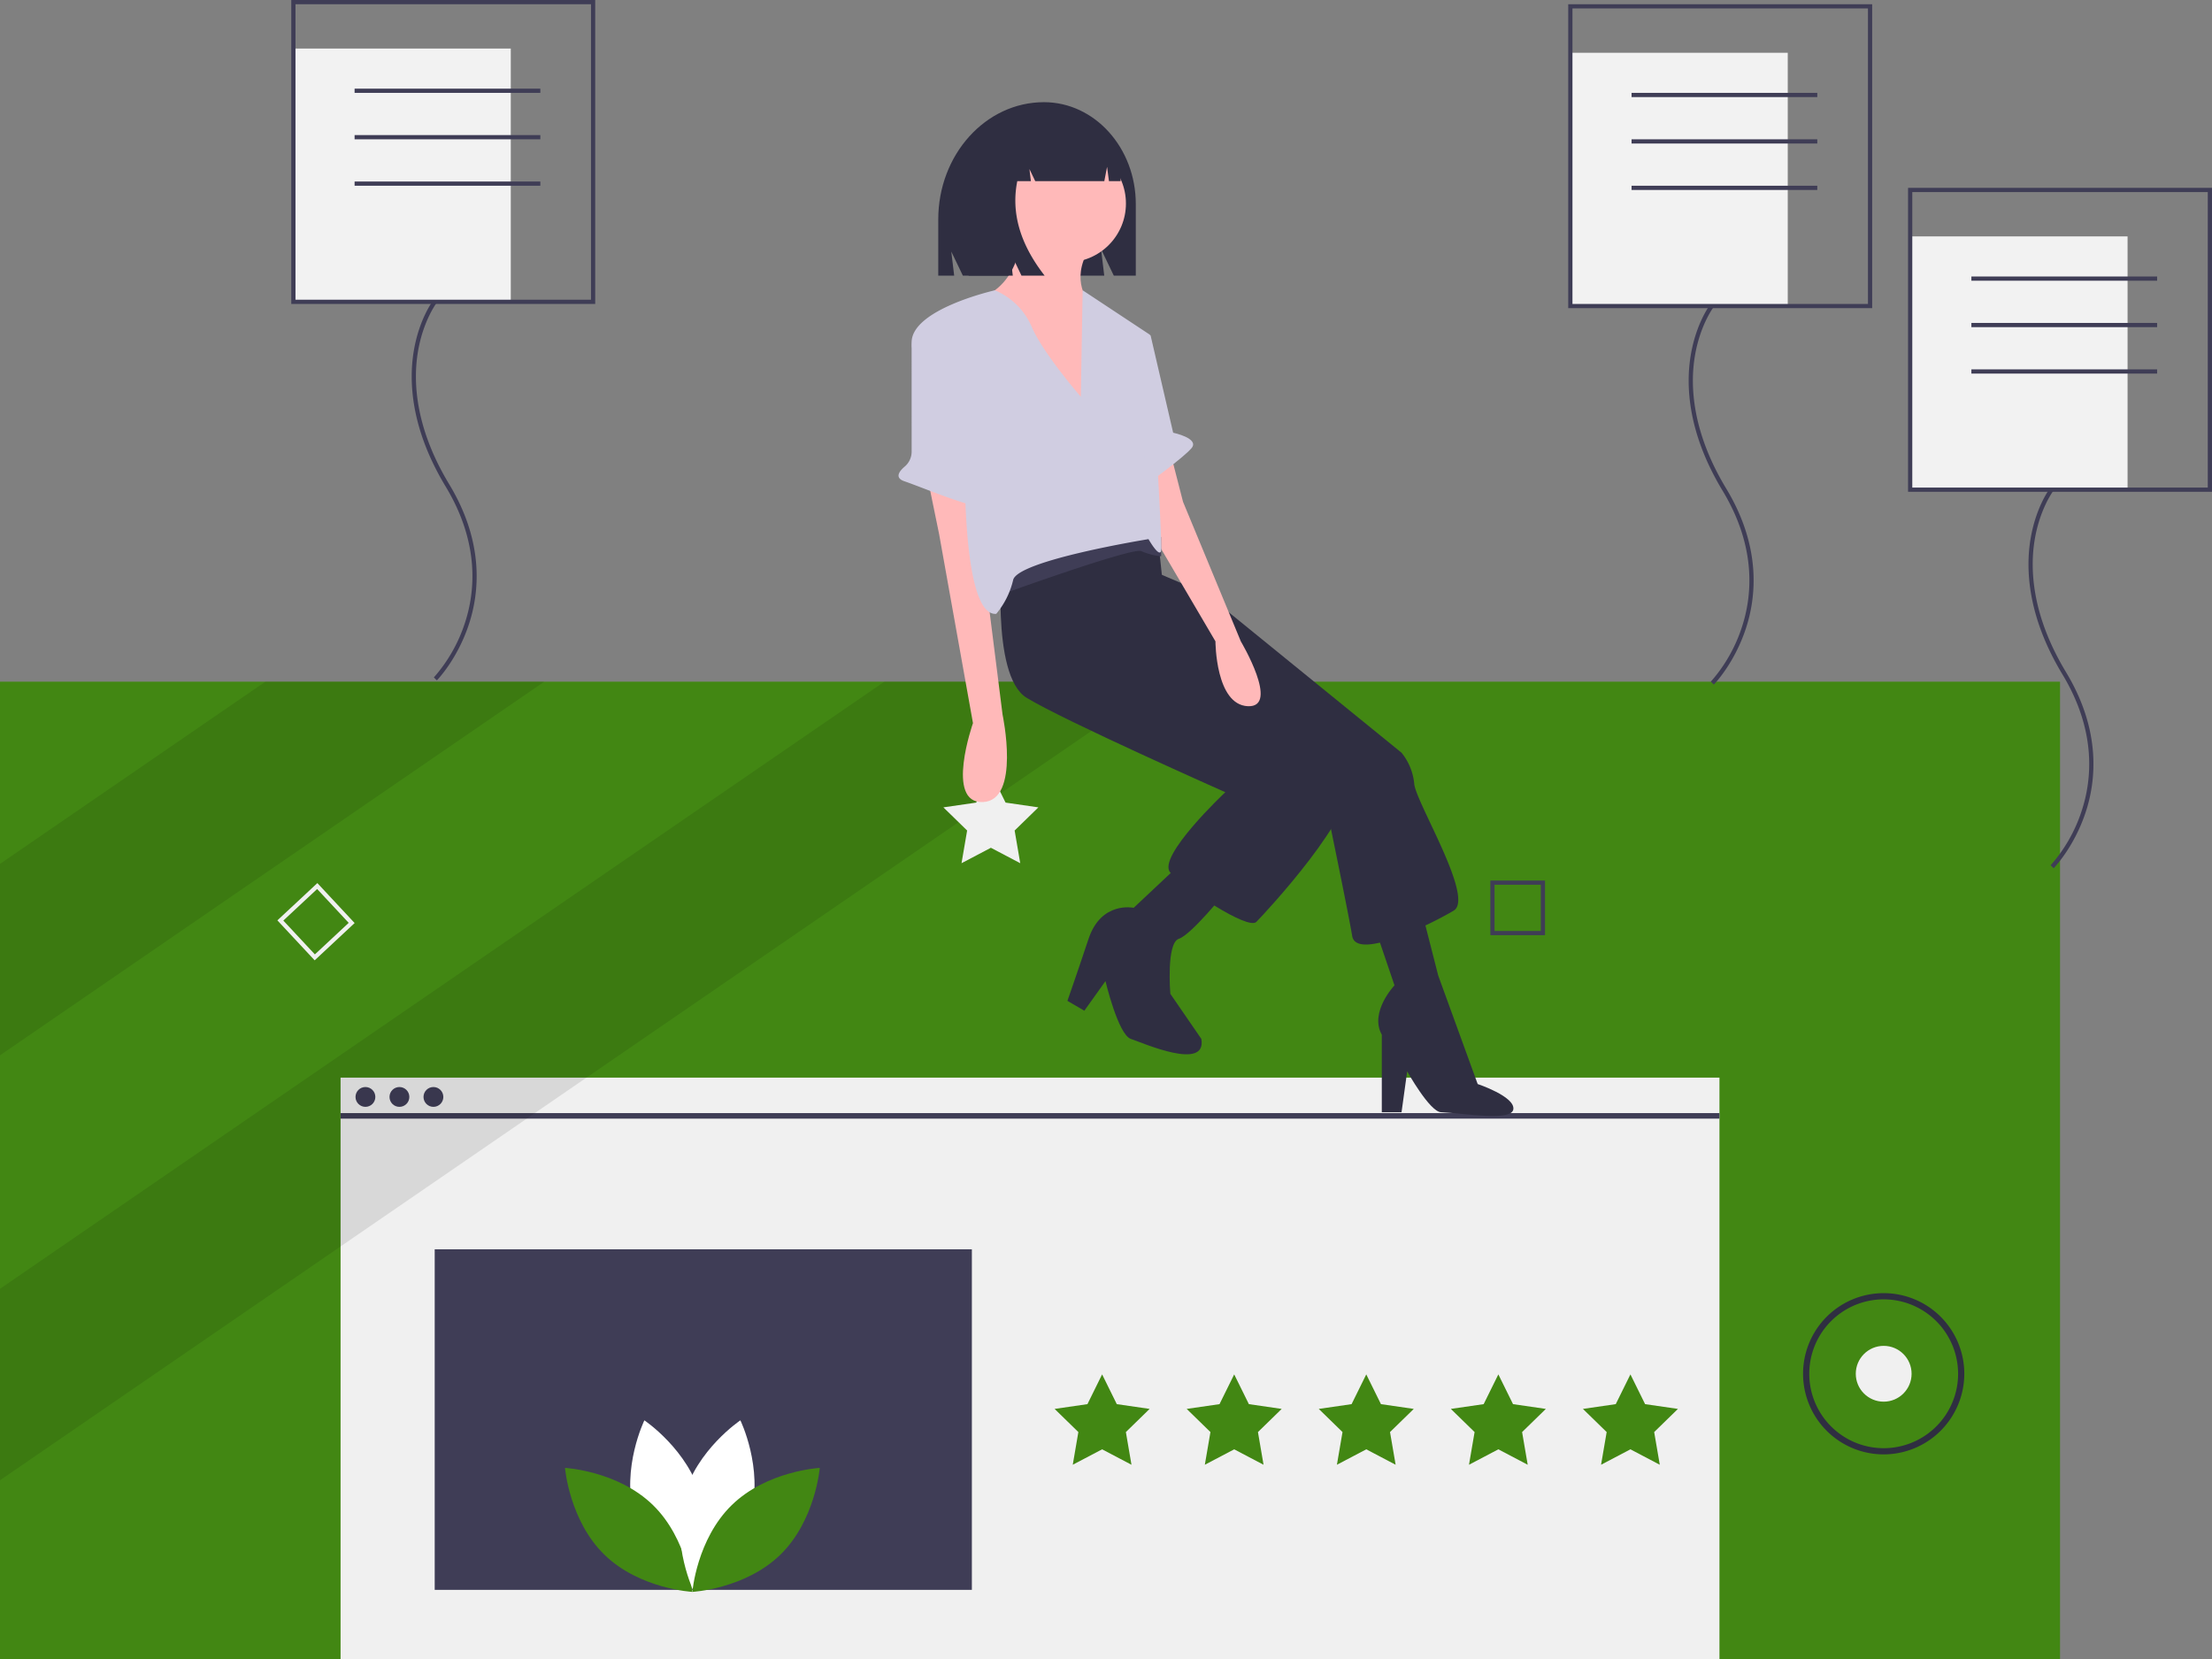 <svg id="b7d53209-d177-4d97-8fa5-97496651953b" data-name="Layer 1" xmlns="http://www.w3.org/2000/svg" width="1048" height="786.038" viewBox="0 0 1048 786.038"><rect x="0" y="0" width="1048" height="786.038" fill="#808080" stroke="none"/><title>feedback</title><rect y="322.962" width="976" height="463.075" fill="#428713"/><rect x="161.355" y="510.554" width="653.29" height="275.484" fill="#f0f0f0"/><rect x="161.355" y="527.363" width="653.29" height="2.624" fill="#3f3d56"/><circle cx="173.131" cy="519.706" r="4.698" fill="#3f3d56"/><circle cx="189.239" cy="519.706" r="4.698" fill="#3f3d56"/><circle cx="205.347" cy="519.706" r="4.698" fill="#3f3d56"/><polygon points="522.161 651.159 529.116 665.252 544.668 667.511 533.415 678.481 536.071 693.97 522.161 686.657 508.251 693.97 510.907 678.481 499.654 667.511 515.206 665.252 522.161 651.159" fill="#428713"/><polygon points="584.736 651.159 591.691 665.252 607.243 667.511 595.989 678.481 598.646 693.97 584.736 686.657 570.826 693.97 573.482 678.481 562.229 667.511 577.781 665.252 584.736 651.159" fill="#428713"/><polygon points="647.311 651.159 654.266 665.252 669.818 667.511 658.564 678.481 661.221 693.97 647.311 686.657 633.401 693.97 636.057 678.481 624.804 667.511 640.356 665.252 647.311 651.159" fill="#428713"/><polygon points="709.886 651.159 716.841 665.252 732.393 667.511 721.139 678.481 723.796 693.97 709.886 686.657 695.976 693.97 698.632 678.481 687.379 667.511 702.931 665.252 709.886 651.159" fill="#428713"/><polygon points="772.461 651.159 779.416 665.252 794.968 667.511 783.714 678.481 786.371 693.97 772.461 686.657 758.55 693.97 761.207 678.481 749.954 667.511 765.506 665.252 772.461 651.159" fill="#428713"/><rect x="205.957" y="591.887" width="254.495" height="161.355" fill="#3f3d56"/><polygon points="257.853 322.962 0 499.98 0 409.294 125.752 322.962 257.853 322.962" opacity="0.1"/><polygon points="551.112 322.962 0 701.307 0 610.607 419.011 322.962 551.112 322.962" opacity="0.1"/><path d="M225.081,511.968l-17.664-18.938L226.355,475.366,244.019,494.304Zm-14.848-18.84,14.946,16.024,16.024-14.946-14.946-16.024Z" transform="translate(-76 -56.981)" fill="#f0f0f0"/><path d="M808,500.056H782.103v-25.897H808Zm-23.905-1.992h21.913V476.151H784.095Z" transform="translate(-76 -56.981)" fill="#3f3d56"/><circle cx="892.45" cy="650.862" r="13.221" fill="#f0f0f0"/><path d="M968.45,746.038a38.195,38.195,0,1,1,38.195-38.195A38.238,38.238,0,0,1,968.45,746.038Zm0-73.452a35.257,35.257,0,1,0,35.257,35.257A35.297,35.297,0,0,0,968.45,672.586Z" transform="translate(-76 -56.981)" fill="#2f2e41"/><path d="M376.409,774.851c6.073,22.45,26.875,36.354,26.875,36.354s10.955-22.495,4.882-44.945-26.875-36.354-26.875-36.354S370.335,752.401,376.409,774.851Z" transform="translate(-76 -56.981)" fill="#fff"/><path d="M385.333,770.027c16.665,16.223,18.7,41.16,18.7,41.16s-24.984-1.364-41.648-17.587S343.684,752.44,343.684,752.44,368.668,753.804,385.333,770.027Z" transform="translate(-76 -56.981)" fill="#428713"/><path d="M431.657,774.851c-6.073,22.45-26.875,36.354-26.875,36.354s-10.955-22.495-4.882-44.945,26.875-36.354,26.875-36.354S437.731,752.401,431.657,774.851Z" transform="translate(-76 -56.981)" fill="#fff"/><path d="M422.733,770.027c-16.665,16.223-18.7,41.16-18.7,41.16s24.984-1.364,41.648-17.587S464.382,752.44,464.382,752.44,439.398,753.804,422.733,770.027Z" transform="translate(-76 -56.981)" fill="#428713"/><rect x="744" y="25" width="103" height="120" fill="#f2f2f2"/><path d="M887.981,381.329l-1.431-1.397a73.107,73.107,0,0,0,14.662-25.651c4.866-14.643,7.243-37.769-9.068-64.783-16.688-27.64-17.439-50.089-15.131-64.055,2.512-15.196,8.921-23.714,9.192-24.069l1.589,1.214c-.064.083-6.417,8.556-8.828,23.299-2.226,13.611-1.449,35.517,14.889,62.577,16.728,27.705,14.25,51.473,9.226,66.533C897.638,371.315,888.373,380.928,887.981,381.329Z" transform="translate(-76 -56.981)" fill="#3f3d56"/><path d="M963,202.981H819v-144H963Zm-142-2H961v-140H821Z" transform="translate(-76 -56.981)" fill="#3f3d56"/><rect x="773" y="44" width="88" height="2" fill="#3f3d56"/><rect x="773" y="66" width="88" height="2" fill="#3f3d56"/><rect x="773" y="88" width="88" height="2" fill="#3f3d56"/><rect x="905" y="112" width="103" height="120" fill="#f2f2f2"/><path d="M1048.981,468.329l-1.431-1.397a73.107,73.107,0,0,0,14.662-25.651c4.866-14.643,7.243-37.769-9.068-64.783-16.688-27.64-17.439-50.089-15.131-64.055,2.512-15.196,8.921-23.714,9.192-24.069l1.589,1.214c-.064.083-6.417,8.556-8.828,23.299-2.226,13.611-1.449,35.517,14.889,62.577,16.728,27.705,14.25,51.473,9.226,66.533C1058.638,458.315,1049.373,467.928,1048.981,468.329Z" transform="translate(-76 -56.981)" fill="#3f3d56"/><path d="M1124,289.981H980v-144h144Zm-142-2h140v-140H982Z" transform="translate(-76 -56.981)" fill="#3f3d56"/><rect x="934" y="131" width="88" height="2" fill="#3f3d56"/><rect x="934" y="153" width="88" height="2" fill="#3f3d56"/><rect x="934" y="175" width="88" height="2" fill="#3f3d56"/><rect x="139" y="23" width="103" height="120" fill="#f2f2f2"/><path d="M282.981,379.329l-1.431-1.397a73.107,73.107,0,0,0,14.662-25.651c4.866-14.643,7.243-37.769-9.068-64.783-16.688-27.64-17.439-50.089-15.131-64.055,2.512-15.196,8.921-23.714,9.192-24.069l1.589,1.214c-.064.083-6.417,8.556-8.828,23.299-2.226,13.611-1.449,35.517,14.889,62.577,16.728,27.705,14.25,51.473,9.226,66.533C292.638,369.315,283.373,378.928,282.981,379.329Z" transform="translate(-76 -56.981)" fill="#3f3d56"/><path d="M358,200.981H214v-144H358Zm-142-2H356v-140H216Z" transform="translate(-76 -56.981)" fill="#3f3d56"/><rect x="168" y="42" width="88" height="2" fill="#3f3d56"/><rect x="168" y="64" width="88" height="2" fill="#3f3d56"/><rect x="168" y="86" width="88" height="2" fill="#3f3d56"/><polygon points="469.461 366.159 476.416 380.252 491.968 382.511 480.714 393.481 483.371 408.97 469.461 401.657 455.55 408.97 458.207 393.481 446.954 382.511 462.506 380.252 469.461 366.159" fill="#f0f0f0"/><path d="M570.603,105.392h0c24.032,0,43.514,21.62,43.514,48.291v33.885H603.695l-6.033-12.555,1.508,12.555H532.185l-5.485-11.413,1.371,11.413h-7.542V160.962C520.53,130.272,542.948,105.392,570.603,105.392Z" transform="translate(-76 -56.981)" fill="#2f2e41"/><path d="M620.462,326.777,647.179,338.132l92.842,75.476a27.326,27.326,0,0,1,6.011,14.694c.668,8.683,28.721,54.102,18.702,60.113s-46.087,24.045-48.091,12.023-12.691-63.453-12.691-63.453l-89.502-80.151Z" transform="translate(-76 -56.981)" fill="#2f2e41"/><path d="M725.326,490.42l11.355,33.396s-12.023,12.691-6.011,23.377v36.736h9.351l2.672-19.37s10.651,19.125,16.03,19.37c11.277.513,33.609,4.524,34.277-1.487s-16.911-11.872-16.911-11.872l-18.702-51.43-8.015-31.393Z" transform="translate(-76 -56.981)" fill="#2f2e41"/><path d="M550.997,318.094s-6.011,58.778,11.355,69.464S656.53,432.31,656.53,432.31s-32.728,30.725-26.049,38.072,36.736,27.385,40.744,23.377,48.759-52.098,43.415-67.461-79.483-65.457-79.483-65.457l-8.683-31.393-2.672-25.381-28.053-18.034Z" transform="translate(-76 -56.981)" fill="#2f2e41"/><circle cx="505.598" cy="96.419" r="27.845" fill="#ffb9b9"/><path d="M560.014,164.805s1.336,25.381-19.37,33.396S592.075,258.315,592.075,258.315V200.205s-9.351-10.019,0-25.381Z" transform="translate(-76 -56.981)" fill="#ffb9b9"/><path d="M515.597,284.03l5.343,26.049L536.971,399.581s-13.359,38.072,4.675,37.404,9.351-41.411,9.351-41.411l-9.351-74.14V292.713Z" transform="translate(-76 -56.981)" fill="#ffb9b9"/><path d="M630.481,271.339l6.011,23.377,27.385,66.125s18.702,31.393,3.34,30.725-15.362-30.725-15.362-30.725l-31.393-53.434V277.351Z" transform="translate(-76 -56.981)" fill="#ffb9b9"/><path d="M635.156,466.374l-22.042,20.706s-15.362-3.34-21.374,14.694-10.019,29.389-10.019,29.389l8.015,4.675,10.019-14.026s6.011,25.381,12.023,27.385,36.068,15.362,33.396,0l-14.694-21.374s-2.004-24.045,4.008-26.049S656.53,479.733,656.53,479.733Z" transform="translate(-76 -56.981)" fill="#2f2e41"/><path d="M549.939,338.8s62.785-22.71,66.793-20.706a30.121,30.121,0,0,0,9.408,2.442l-.057-9.121s-20.706-7.347-32.061-2.672-46.087,25.381-46.087,25.381Z" transform="translate(-76 -56.981)" fill="#3f3d56"/><path d="M588.067,244.956s-18.034-20.706-23.377-33.396a32.791,32.791,0,0,0-17.335-17.046s-40.106,9.031-39.439,25.061,25.381,40.744,25.381,40.744-3.34,88.834,14.694,87.498a38.682,38.682,0,0,0,8.015-16.03c2.004-9.351,64.121-19.37,64.121-19.37s5.343,9.351,6.011,5.343-5.343-102.193-5.343-102.193l-31.851-21.054Z" transform="translate(-76 -56.981)" fill="#d0cde1"/><path d="M513.061,213.123l-.447.251a9.215,9.215,0,0,0-4.705,8.037l.007,49.569a9.288,9.288,0,0,1-3.304,7.069c-2.573,2.188-4.959,5.342-.035,6.983,8.015,2.672,39.408,16.03,40.076,11.355s2.004-10.019,0-10.019c-1.569,0-10.915-47.896-18.426-68.374A9.216,9.216,0,0,0,513.061,213.123Z" transform="translate(-76 -56.981)" fill="#d0cde1"/><path d="M611.779,213.23l9.351,2.672,10.687,46.087s12.691,2.672,8.683,7.347S619.794,286.034,619.794,286.034Z" transform="translate(-76 -56.981)" fill="#d0cde1"/><path d="M558.233,118.695a22.821,22.821,0,0,1,18.006-9.189h.854c16.472,0,29.824,14.905,29.824,33.291v0h-5.519l-.891-6.785-1.307,6.785h-32.734l-2.742-5.74.686,5.74h-6.44q-4.507,22.385,12.953,44.771h-10.97l-5.485-11.48,1.371,11.48h-20.911l-4.114-26.403C530.814,141.391,542.303,124.623,558.233,118.695Z" transform="translate(-76 -56.981)" fill="#2f2e41"/></svg>